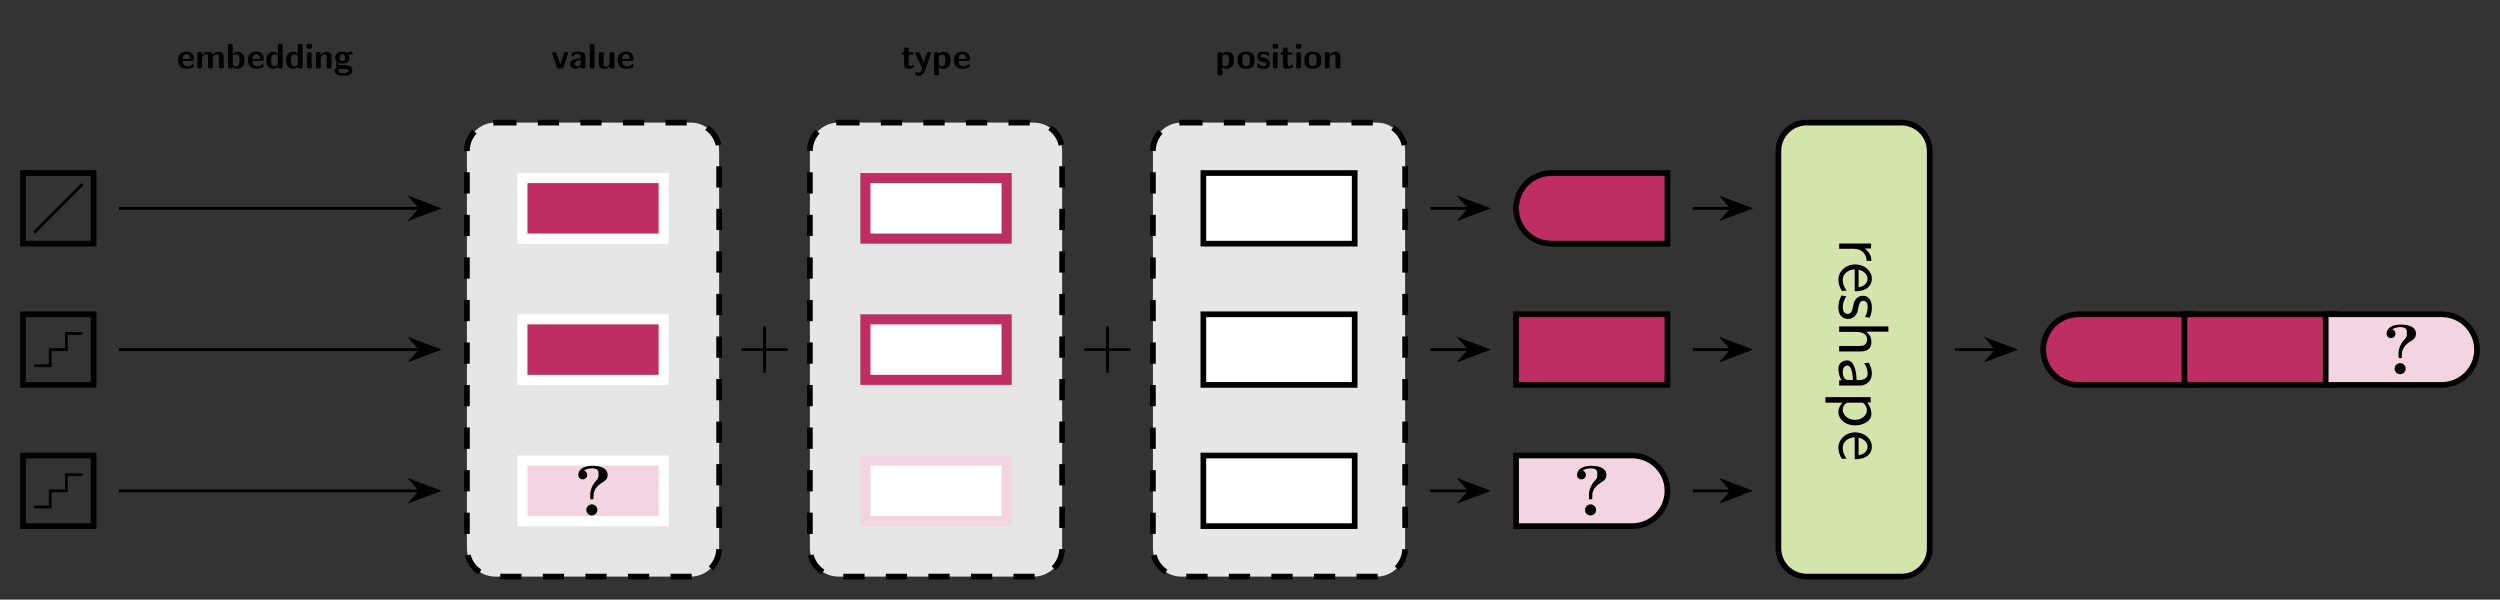 <?xml version='1.0' encoding='UTF-8'?>
<!-- This file was generated by dvisvgm 2.11.1 -->
<svg version='1.1' xmlns='http://www.w3.org/2000/svg' xmlns:xlink='http://www.w3.org/1999/xlink' width='351.23pt' height='84.237pt' viewBox='0 -84.237 351.23 84.237'>
<rect x="0" y="-84.237" width="351.23" height="84.237" fill="#333333" stroke="none"/>
<g id='page1'>
<g transform='matrix(1 0 0 -1 0 0)'>
<path d='M69.582 67.012H97.047C99.246 67.012 101.031 65.227 101.031 63.027V7.219C101.031 5.016 99.246 3.231 97.047 3.231H69.582C67.379 3.231 65.598 5.016 65.598 7.219V63.027C65.598 65.227 67.379 67.012 69.582 67.012Z' fill='#e6e6e6'/>
<path d='M69.582 67.012H97.047C99.246 67.012 101.031 65.227 101.031 63.027V7.219C101.031 5.016 99.246 3.231 97.047 3.231H69.582C67.379 3.231 65.598 5.016 65.598 7.219V63.027C65.598 65.227 67.379 67.012 69.582 67.012Z' stroke='#000' fill='none' stroke-width='.797' stroke-dasharray='2.989,2.989'/>
<path d='M79.784 76.67C79.809 76.739 79.809 76.749 79.809 76.764C79.809 76.904 79.684 76.904 79.609 76.904H79.505C79.295 76.904 79.24 76.829 79.196 76.689L78.703 75.185L78.209 76.689C78.175 76.794 78.14 76.904 77.9 76.904H77.781C77.706 76.904 77.582 76.904 77.582 76.764C77.582 76.749 77.582 76.739 77.606 76.67L78.199 74.831C78.269 74.622 78.424 74.622 78.513 74.622H78.877C78.967 74.622 79.121 74.622 79.191 74.831L79.784 76.67ZM82.254 76.196C82.254 76.984 81.497 76.989 81.248 76.989C81.014 76.989 80.765 76.969 80.431 76.829C80.326 76.784 80.301 76.769 80.301 76.714C80.301 76.679 80.331 76.391 80.336 76.351C80.341 76.321 80.366 76.296 80.401 76.296C80.426 76.296 80.441 76.311 80.456 76.326C80.67 76.55 80.919 76.66 81.228 76.66C81.497 76.66 81.577 76.495 81.577 76.201V76.027C81.402 76.027 80.097 76.017 80.097 75.284C80.097 74.936 80.376 74.567 80.815 74.567C80.984 74.567 81.358 74.617 81.592 74.961V74.861C81.592 74.702 81.627 74.622 81.831 74.622H82.015C82.205 74.622 82.254 74.687 82.254 74.861V76.196ZM81.577 75.389C81.577 74.926 81.104 74.926 81.089 74.926C80.879 74.926 80.745 75.105 80.745 75.294C80.745 75.783 81.437 75.818 81.577 75.823V75.389ZM83.524 77.84C83.524 78 83.489 78.079 83.285 78.079H83.101C82.922 78.079 82.862 78.025 82.862 77.84V74.861C82.862 74.682 82.917 74.622 83.101 74.622H83.285C83.474 74.622 83.524 74.687 83.524 74.861V77.84ZM86.322 76.665C86.322 76.824 86.287 76.904 86.083 76.904H85.884C85.694 76.904 85.644 76.839 85.644 76.665V75.484C85.644 75.155 85.47 74.871 85.116 74.871C84.837 74.871 84.808 74.941 84.808 75.205V76.665C84.808 76.824 84.773 76.904 84.569 76.904H84.369C84.19 76.904 84.13 76.849 84.13 76.665V75.25C84.13 74.717 84.419 74.567 84.937 74.567C85.072 74.567 85.425 74.567 85.659 74.991V74.861C85.659 74.702 85.694 74.622 85.899 74.622H86.083C86.272 74.622 86.322 74.687 86.322 74.861V76.665ZM88.773 75.688C88.888 75.688 89.013 75.693 89.013 75.917C89.013 76.56 88.713 76.989 87.971 76.989C87.174 76.989 86.78 76.54 86.78 75.783C86.78 74.966 87.254 74.567 88.036 74.567C88.225 74.567 88.509 74.592 88.838 74.756C88.948 74.811 88.983 74.826 88.983 74.886C88.983 74.921 88.968 75.065 88.963 75.105C88.943 75.26 88.938 75.265 88.893 75.265C88.873 75.265 88.863 75.265 88.808 75.215C88.514 74.961 88.215 74.926 88.056 74.926C87.493 74.926 87.433 75.369 87.418 75.688H88.773ZM87.423 75.952C87.438 76.256 87.538 76.63 87.971 76.63C88.37 76.63 88.444 76.341 88.459 75.952H87.423Z'/>
<path d='M27.019 75.688C27.134 75.688 27.259 75.693 27.259 75.917C27.259 76.56 26.959 76.989 26.217 76.989C25.42 76.989 25.026 76.54 25.026 75.783C25.026 74.966 25.5 74.567 26.282 74.567C26.471 74.567 26.755 74.592 27.084 74.756C27.194 74.811 27.229 74.826 27.229 74.886C27.229 74.921 27.214 75.065 27.209 75.105C27.189 75.26 27.184 75.265 27.139 75.265C27.119 75.265 27.109 75.265 27.054 75.215C26.76 74.961 26.461 74.926 26.302 74.926C25.739 74.926 25.679 75.369 25.664 75.688H27.019ZM25.669 75.952C25.684 76.256 25.784 76.63 26.217 76.63C26.616 76.63 26.69 76.341 26.705 75.952H25.669ZM31.434 76.241C31.434 76.754 31.214 76.959 30.706 76.959C30.352 76.959 30.078 76.794 29.899 76.465C29.819 76.944 29.396 76.959 29.187 76.959C29.092 76.959 28.883 76.959 28.659 76.794C28.504 76.679 28.404 76.52 28.369 76.445H28.364V76.694C28.364 76.854 28.33 76.934 28.125 76.934H27.956C27.777 76.934 27.717 76.879 27.717 76.694V74.861C27.717 74.682 27.772 74.622 27.956 74.622H28.155C28.344 74.622 28.394 74.687 28.394 74.861V75.962C28.394 76.41 28.698 76.6 28.943 76.6C29.182 76.6 29.236 76.495 29.236 76.231V74.861C29.236 74.682 29.291 74.622 29.475 74.622H29.675C29.864 74.622 29.914 74.687 29.914 74.861V75.962C29.914 76.41 30.218 76.6 30.462 76.6C30.701 76.6 30.756 76.495 30.756 76.231V74.861C30.756 74.682 30.811 74.622 30.995 74.622H31.194C31.384 74.622 31.434 74.687 31.434 74.861V76.241ZM32.702 77.84C32.702 78 32.667 78.079 32.463 78.079H32.278C32.099 78.079 32.039 78.025 32.039 77.84V74.861C32.039 74.682 32.094 74.622 32.278 74.622H32.477C32.562 74.622 32.712 74.622 32.717 74.816C32.946 74.567 33.2 74.567 33.28 74.567C34.341 74.567 34.341 75.524 34.341 75.773C34.341 76.012 34.341 76.959 33.404 76.959C32.996 76.959 32.746 76.729 32.702 76.679V77.84ZM32.717 76.425C32.781 76.485 32.931 76.6 33.16 76.6C33.663 76.6 33.663 76.142 33.663 75.768C33.663 75.399 33.663 74.926 33.105 74.926C32.896 74.926 32.771 75.05 32.717 75.12V76.425Z'/>
<path d='M36.826 75.688C36.941 75.688 37.065 75.693 37.065 75.917C37.065 76.56 36.766 76.989 36.024 76.989C35.227 76.989 34.833 76.54 34.833 75.783C34.833 74.966 35.307 74.567 36.089 74.567C36.278 74.567 36.562 74.592 36.891 74.756C37 74.811 37.035 74.826 37.035 74.886C37.035 74.921 37.02 75.065 37.015 75.105C36.995 75.26 36.99 75.265 36.946 75.265C36.926 75.265 36.916 75.265 36.861 75.215C36.567 74.961 36.268 74.926 36.109 74.926C35.546 74.926 35.486 75.369 35.471 75.688H36.826ZM35.476 75.952C35.491 76.256 35.591 76.63 36.024 76.63C36.422 76.63 36.497 76.341 36.512 75.952H35.476ZM39.711 77.84C39.711 78 39.676 78.079 39.472 78.079H39.287C39.098 78.079 39.048 78.015 39.048 77.84V76.709C38.824 76.924 38.575 76.959 38.42 76.959C37.409 76.959 37.409 76.002 37.409 75.758C37.409 75.529 37.409 74.567 38.396 74.567C38.605 74.567 38.819 74.627 39.033 74.856C39.033 74.672 39.103 74.622 39.273 74.622H39.472C39.661 74.622 39.711 74.687 39.711 74.861V77.84ZM39.033 75.245C39.033 75.16 39.033 75.115 38.889 75.015C38.764 74.936 38.65 74.926 38.59 74.926C38.087 74.926 38.087 75.384 38.087 75.758C38.087 76.132 38.087 76.6 38.645 76.6C38.789 76.6 38.924 76.55 39.033 76.445V75.245ZM42.506 77.84C42.506 78 42.471 78.079 42.267 78.079H42.082C41.893 78.079 41.843 78.015 41.843 77.84V76.709C41.619 76.924 41.37 76.959 41.215 76.959C40.204 76.959 40.204 76.002 40.204 75.758C40.204 75.529 40.204 74.567 41.191 74.567C41.4 74.567 41.614 74.627 41.828 74.856C41.828 74.672 41.898 74.622 42.068 74.622H42.267C42.456 74.622 42.506 74.687 42.506 74.861V77.84ZM41.828 75.245C41.828 75.16 41.828 75.115 41.684 75.015C41.559 74.936 41.445 74.926 41.385 74.926C40.882 74.926 40.882 75.384 40.882 75.758C40.882 76.132 40.882 76.6 41.44 76.6C41.584 76.6 41.719 76.55 41.828 76.445V75.245ZM43.323 78.084C43.163 78.084 43.084 78.055 43.084 77.855V77.626C43.084 77.467 43.133 77.402 43.318 77.402H43.577C43.816 77.402 43.816 77.507 43.816 77.741C43.816 77.98 43.816 78.084 43.577 78.084H43.323ZM43.781 76.665C43.781 76.824 43.746 76.904 43.542 76.904H43.358C43.178 76.904 43.119 76.849 43.119 76.665V74.861C43.119 74.682 43.173 74.622 43.358 74.622H43.542C43.731 74.622 43.781 74.687 43.781 74.861V76.665ZM46.579 76.241C46.579 76.754 46.36 76.959 45.852 76.959C45.328 76.959 45.104 76.58 45.039 76.445H45.035V76.694C45.035 76.854 45 76.934 44.795 76.934H44.626C44.447 76.934 44.387 76.879 44.387 76.694V74.861C44.387 74.682 44.442 74.622 44.626 74.622H44.825C45.014 74.622 45.065 74.687 45.065 74.861V75.962C45.065 76.396 45.353 76.6 45.613 76.6C45.852 76.6 45.901 76.485 45.901 76.231V74.861C45.901 74.702 45.936 74.622 46.14 74.622H46.34C46.529 74.622 46.579 74.687 46.579 74.861V76.241ZM47.88 75.08C47.7 75.08 47.63 75.08 47.56 75.14C47.54 75.16 47.456 75.235 47.456 75.364C47.456 75.399 47.461 75.409 47.466 75.439C47.7 75.309 47.994 75.309 48.099 75.309C48.308 75.309 49.1 75.309 49.1 76.132C49.1 76.42 48.99 76.595 48.945 76.65C49.03 76.65 49.205 76.65 49.409 76.595C49.429 76.585 49.464 76.575 49.478 76.575C49.519 76.575 49.543 76.605 49.543 76.64C49.543 76.66 49.519 76.779 49.508 76.829C49.489 76.949 49.489 76.959 49.399 76.959C49.245 76.959 48.995 76.899 48.806 76.784C48.572 76.939 48.313 76.959 48.099 76.959C47.889 76.959 47.097 76.959 47.097 76.137C47.097 75.937 47.152 75.688 47.341 75.524C47.207 75.339 47.207 75.145 47.207 75.12C47.207 75.025 47.237 74.861 47.341 74.727C47.267 74.697 47.008 74.607 47.008 74.288C47.008 74.134 47.082 73.875 47.396 73.73C47.68 73.601 48.014 73.596 48.248 73.596C48.542 73.596 49.493 73.596 49.493 74.303C49.493 75.08 48.791 75.08 48.118 75.08H47.88ZM48.099 75.668C47.75 75.668 47.735 75.858 47.735 76.132S47.75 76.6 48.099 76.6C48.447 76.6 48.462 76.41 48.462 76.137C48.462 75.863 48.447 75.668 48.099 75.668ZM48.368 74.537C48.771 74.537 48.98 74.468 48.98 74.288C48.98 73.954 48.412 73.954 48.253 73.954C48.054 73.954 47.521 73.954 47.521 74.303C47.521 74.537 47.675 74.537 47.79 74.537H48.368Z'/>
<path d='M117.77 67.012H145.234C147.434 67.012 149.219 65.227 149.219 63.027V7.219C149.219 5.016 147.434 3.231 145.234 3.231H117.77C115.57 3.231 113.785 5.016 113.785 7.219V63.027C113.785 65.227 115.57 67.012 117.77 67.012Z' fill='#e6e6e6'/>
<path d='M117.77 67.012H145.234C147.434 67.012 149.219 65.227 149.219 63.027V7.219C149.219 5.016 147.434 3.231 145.234 3.231H117.77C115.57 3.231 113.785 5.016 113.785 7.219V63.027C113.785 65.227 115.57 67.012 117.77 67.012Z' stroke='#000' fill='none' stroke-width='.797' stroke-miterlimit='10' stroke-dasharray='2.989,2.989'/>
<path d='M127.665 76.545H128.108C128.168 76.545 128.348 76.545 128.348 76.724C128.348 76.904 128.168 76.904 128.108 76.904H127.665V77.317C127.665 77.477 127.63 77.556 127.426 77.556H127.271C127.092 77.556 127.032 77.502 127.032 77.317V76.904H126.918C126.863 76.904 126.679 76.904 126.679 76.724C126.679 76.545 126.858 76.545 126.918 76.545H127.017V75.284C127.017 74.781 127.197 74.567 127.541 74.567C127.585 74.567 127.805 74.567 128.064 74.647C128.148 74.672 128.437 74.761 128.437 74.856C128.437 74.871 128.427 74.906 128.397 75.011C128.372 75.11 128.363 75.14 128.318 75.14C128.293 75.14 128.288 75.135 128.258 75.105C128.203 75.065 128.069 74.956 127.859 74.956C127.74 74.956 127.665 75.04 127.665 75.369V76.545Z'/>
<path d='M130.768 76.67C130.793 76.734 130.793 76.744 130.793 76.769C130.793 76.904 130.659 76.904 130.594 76.904H130.484C130.404 76.904 130.295 76.904 130.22 76.789C130.205 76.764 129.801 75.663 129.777 75.329H129.772C129.747 75.574 129.542 76.037 129.328 76.515C129.189 76.829 129.154 76.904 128.905 76.904H128.775C128.705 76.904 128.581 76.904 128.581 76.774C128.581 76.754 128.596 76.719 128.606 76.694L129.547 74.622C129.508 74.517 129.493 74.463 129.478 74.413C129.418 74.248 129.333 74.024 129.064 74.024C128.9 74.024 128.785 74.094 128.73 74.129C128.705 74.144 128.695 74.149 128.68 74.149C128.655 74.149 128.616 74.134 128.616 74.074C128.616 74.034 128.646 73.69 128.66 73.67C128.705 73.611 128.974 73.601 129.054 73.601C129.672 73.601 129.916 74.189 129.956 74.308L130.768 76.67ZM131.909 74.816C132.133 74.567 132.407 74.567 132.476 74.567C133.533 74.567 133.533 75.524 133.533 75.773C133.533 76.017 133.533 76.959 132.631 76.959C132.337 76.959 132.073 76.839 131.894 76.67C131.894 76.854 131.824 76.904 131.654 76.904H131.47C131.291 76.904 131.231 76.849 131.231 76.665V73.894C131.231 73.715 131.286 73.655 131.47 73.655H131.669C131.859 73.655 131.909 73.72 131.909 73.894V74.816ZM131.909 76.406C131.963 76.455 132.128 76.57 132.342 76.57C132.85 76.57 132.855 75.982 132.855 75.763C132.855 75.564 132.855 74.926 132.292 74.926C132.178 74.926 132.088 74.966 132.028 75.011C131.909 75.095 131.909 75.12 131.909 75.21V76.406Z'/>
<path d='M136.019 75.688C136.134 75.688 136.259 75.693 136.259 75.917C136.259 76.56 135.959 76.989 135.217 76.989C134.42 76.989 134.026 76.54 134.026 75.783C134.026 74.966 134.5 74.567 135.282 74.567C135.471 74.567 135.755 74.592 136.084 74.756C136.194 74.811 136.229 74.826 136.229 74.886C136.229 74.921 136.214 75.065 136.209 75.105C136.189 75.26 136.184 75.265 136.139 75.265C136.119 75.265 136.109 75.265 136.054 75.215C135.76 74.961 135.461 74.926 135.302 74.926C134.739 74.926 134.679 75.369 134.664 75.688H136.019ZM134.669 75.952C134.684 76.256 134.784 76.63 135.217 76.63C135.616 76.63 135.69 76.341 135.705 75.952H134.669Z'/>
<path d='M165.961 67.012H193.426C195.625 67.012 197.41 65.227 197.41 63.027V7.219C197.41 5.016 195.625 3.231 193.426 3.231H165.961C163.758 3.231 161.977 5.016 161.977 7.219V63.027C161.977 65.227 163.758 67.012 165.961 67.012Z' fill='#e6e6e6'/>
<path d='M165.961 67.012H193.426C195.625 67.012 197.41 65.227 197.41 63.027V7.219C197.41 5.016 195.625 3.231 193.426 3.231H165.961C163.758 3.231 161.977 5.016 161.977 7.219V63.027C161.977 65.227 163.758 67.012 165.961 67.012Z' stroke='#000' fill='none' stroke-width='.797' stroke-miterlimit='10' stroke-dasharray='2.989,2.989'/>
<path d='M171.731 74.816C171.955 74.567 172.229 74.567 172.298 74.567C173.355 74.567 173.355 75.524 173.355 75.773C173.355 76.017 173.355 76.959 172.453 76.959C172.159 76.959 171.895 76.839 171.716 76.67C171.716 76.854 171.646 76.904 171.477 76.904H171.292C171.113 76.904 171.053 76.849 171.053 76.665V73.894C171.053 73.715 171.108 73.655 171.292 73.655H171.491C171.681 73.655 171.731 73.72 171.731 73.894V74.816ZM171.731 76.406C171.785 76.455 171.95 76.57 172.164 76.57C172.672 76.57 172.677 75.982 172.677 75.763C172.677 75.564 172.677 74.926 172.114 74.926C172 74.926 171.91 74.966 171.85 75.011C171.731 75.095 171.731 75.12 171.731 75.21V76.406Z'/>
<path d='M176.277 75.743C176.277 76.56 175.879 76.989 175.066 76.989C174.234 76.989 173.851 76.545 173.851 75.743C173.851 74.931 174.279 74.567 175.061 74.567C175.844 74.567 176.277 74.926 176.277 75.743ZM175.066 74.956C174.528 74.956 174.528 75.404 174.528 75.803C174.528 76.186 174.528 76.63 175.061 76.63C175.599 76.63 175.599 76.191 175.599 75.803C175.599 75.409 175.599 74.956 175.066 74.956ZM178.409 75.324C178.409 75.604 178.259 75.778 178.17 75.858C177.97 76.037 177.796 76.067 177.587 76.107C177.313 76.156 177.114 76.196 177.114 76.391C177.114 76.595 177.278 76.635 177.472 76.635C177.806 76.635 177.985 76.51 178.115 76.401C178.165 76.351 178.175 76.351 178.195 76.351C178.244 76.351 178.254 76.396 178.259 76.415C178.269 76.455 178.319 76.734 178.319 76.759C178.319 76.839 178.055 76.909 178 76.929C177.801 76.984 177.642 76.989 177.512 76.989C177.288 76.989 176.62 76.989 176.62 76.276C176.62 76.032 176.73 75.883 176.864 75.763C177.039 75.604 177.233 75.569 177.517 75.514C177.662 75.489 177.916 75.444 177.916 75.225C177.916 74.991 177.721 74.956 177.527 74.956C177.308 74.956 177.029 75.02 176.795 75.299C176.77 75.324 176.755 75.339 176.725 75.339C176.675 75.339 176.665 75.294 176.66 75.265C176.65 75.195 176.59 74.911 176.59 74.861C176.59 74.771 176.959 74.657 176.964 74.652C177.238 74.567 177.442 74.567 177.527 74.567C177.781 74.567 178.409 74.587 178.409 75.324ZM179.045 78.084C178.885 78.084 178.806 78.055 178.806 77.855V77.626C178.806 77.467 178.855 77.402 179.04 77.402H179.299C179.538 77.402 179.538 77.507 179.538 77.741C179.538 77.98 179.538 78.084 179.299 78.084H179.045ZM179.503 76.665C179.503 76.824 179.468 76.904 179.264 76.904H179.08C178.9 76.904 178.841 76.849 178.841 76.665V74.861C178.841 74.682 178.895 74.622 179.08 74.622H179.264C179.453 74.622 179.503 74.687 179.503 74.861V76.665ZM180.896 76.545H181.339C181.399 76.545 181.579 76.545 181.579 76.724C181.579 76.904 181.399 76.904 181.339 76.904H180.896V77.317C180.896 77.477 180.861 77.556 180.657 77.556H180.502C180.323 77.556 180.263 77.502 180.263 77.317V76.904H180.149C180.094 76.904 179.909 76.904 179.909 76.724C179.909 76.545 180.089 76.545 180.149 76.545H180.248V75.284C180.248 74.781 180.428 74.567 180.771 74.567C180.816 74.567 181.035 74.567 181.294 74.647C181.379 74.672 181.668 74.761 181.668 74.856C181.668 74.871 181.658 74.906 181.628 75.011C181.603 75.11 181.594 75.14 181.549 75.14C181.524 75.14 181.519 75.135 181.489 75.105C181.434 75.065 181.299 74.956 181.09 74.956C180.971 74.956 180.896 75.04 180.896 75.369V76.545ZM182.331 78.084C182.172 78.084 182.092 78.055 182.092 77.855V77.626C182.092 77.467 182.142 77.402 182.326 77.402H182.585C182.825 77.402 182.825 77.507 182.825 77.741C182.825 77.98 182.825 78.084 182.585 78.084H182.331ZM182.79 76.665C182.79 76.824 182.755 76.904 182.551 76.904H182.366C182.187 76.904 182.127 76.849 182.127 76.665V74.861C182.127 74.682 182.182 74.622 182.366 74.622H182.551C182.74 74.622 182.79 74.687 182.79 74.861V76.665Z'/>
<path d='M185.659 75.743C185.659 76.56 185.26 76.989 184.448 76.989C183.616 76.989 183.232 76.545 183.232 75.743C183.232 74.931 183.661 74.567 184.443 74.567C185.225 74.567 185.659 74.926 185.659 75.743ZM184.448 74.956C183.91 74.956 183.91 75.404 183.91 75.803C183.91 76.186 183.91 76.63 184.443 76.63C184.981 76.63 184.981 76.191 184.981 75.803C184.981 75.409 184.981 74.956 184.448 74.956ZM188.309 76.241C188.309 76.754 188.09 76.959 187.582 76.959C187.059 76.959 186.834 76.58 186.769 76.445H186.764V76.694C186.764 76.854 186.73 76.934 186.525 76.934H186.356C186.177 76.934 186.117 76.879 186.117 76.694V74.861C186.117 74.682 186.172 74.622 186.356 74.622H186.555C186.744 74.622 186.794 74.687 186.794 74.861V75.962C186.794 76.396 187.083 76.6 187.343 76.6C187.582 76.6 187.631 76.485 187.631 76.231V74.861C187.631 74.702 187.666 74.622 187.87 74.622H188.07C188.259 74.622 188.309 74.687 188.309 74.861V76.241Z'/>
<path d='M3.234 50.004H13.156V59.926H3.234Z' stroke='#000' fill='none' stroke-width='.797' stroke-miterlimit='10'/>
<path d='M4.793 51.562L11.598 58.367' stroke='#000' fill='none' stroke-width='.399' stroke-miterlimit='10'/>
<path d='M3.234 30.16H13.156V40.082H3.234Z' stroke='#000' fill='none' stroke-width='.797' stroke-miterlimit='10'/>
<path d='M4.793 32.855H7.059V35.121H9.328V37.391H11.594' stroke='#000' fill='none' stroke-width='.399' stroke-miterlimit='10'/>
<path d='M3.234 10.32H13.156V20.242H3.234Z' stroke='#000' fill='none' stroke-width='.797' stroke-miterlimit='10'/>
<path d='M4.793 13.012H7.059V15.281H9.328V17.547H11.594' stroke='#000' fill='none' stroke-width='.399' stroke-miterlimit='10'/>
<path d='M72.684 30.16H93.941V40.082H72.684Z' fill='#fff'/>
<path d='M74.102 31.578H92.527V38.664H74.102Z' fill='#bd2e62'/>
<path d='M72.684 50.004H93.941V59.926H72.684Z' fill='#fff'/>
<path d='M74.102 51.422H92.527V58.508H74.102Z' fill='#bd2e62'/>
<path d='M72.684 10.32H93.941V20.242H72.684Z' fill='#fff'/>
<path d='M74.102 11.734H92.527V18.824H74.102Z' fill='#f2d5e0'/>
<path d='M83.386 14.64C83.386 15.666 84.313 16.274 84.691 16.493C84.89 16.612 85.369 16.881 85.369 17.509C85.369 18.794 83.595 18.794 83.227 18.794C81.842 18.794 81.244 18.166 81.244 17.529C81.244 17.051 81.613 16.891 81.862 16.891C82.181 16.891 82.49 17.11 82.49 17.519C82.49 17.987 82.061 18.117 82.041 18.126C82.3 18.316 82.709 18.435 83.167 18.435C84.084 18.435 84.094 18.047 84.094 17.578C84.094 17.14 84.014 16.981 83.814 16.782C83.197 16.134 82.918 15.367 82.918 14.72V14.341C82.918 14.122 82.918 14.072 83.147 14.072C83.386 14.072 83.386 14.132 83.386 14.371V14.64ZM83.924 12.598C83.924 13.026 83.575 13.375 83.147 13.375C82.719 13.375 82.37 13.026 82.37 12.598C82.37 12.17 82.719 11.821 83.147 11.821C83.575 11.821 83.924 12.17 83.924 12.598Z'/>
<path d='M16.699 54.965H58.988' stroke='#000' fill='none' stroke-width='.399' stroke-miterlimit='10'/>
<path d='M61.484 54.965L57.914 56.312L59.09 54.965L57.914 53.621Z'/>
<path d='M61.484 54.965L57.914 56.312L59.09 54.965L57.914 53.621Z' stroke='#000' fill='none' stroke-width='.399' stroke-miterlimit='10'/>
<path d='M16.699 35.121H58.988' stroke='#000' fill='none' stroke-width='.399' stroke-miterlimit='10'/>
<path d='M61.484 35.121L57.914 36.469L59.09 35.121L57.914 33.777Z'/>
<path d='M61.484 35.121L57.914 36.469L59.09 35.121L57.914 33.777Z' stroke='#000' fill='none' stroke-width='.399' stroke-miterlimit='10'/>
<path d='M16.699 15.281H58.988' stroke='#000' fill='none' stroke-width='.399' stroke-miterlimit='10'/>
<path d='M61.484 15.281L57.914 16.625L59.09 15.281L57.914 13.934Z'/>
<path d='M61.484 15.281L57.914 16.625L59.09 15.281L57.914 13.934Z' stroke='#000' fill='none' stroke-width='.399' stroke-miterlimit='10'/>
<path d='M120.871 30.16H142.133V40.082H120.871Z' fill='#bd2e62'/>
<path d='M122.289 31.578H140.715V38.664H122.289Z' fill='#fff'/>
<path d='M120.871 50.004H142.133V59.926H120.871Z' fill='#bd2e62'/>
<path d='M122.289 51.422H140.715V58.508H122.289Z' fill='#fff'/>
<path d='M120.871 10.32H142.133V20.242H120.871Z' fill='#f2d5e0'/>
<path d='M122.289 11.734H140.715V18.824H122.289Z' fill='#fff'/>
<path d='M107.606 34.923H110.385C110.525 34.923 110.714 34.923 110.714 35.122C110.714 35.321 110.525 35.321 110.385 35.321H107.606V38.111C107.606 38.25 107.606 38.44 107.407 38.44C107.208 38.44 107.208 38.25 107.208 38.111V35.321H104.419C104.279 35.321 104.09 35.321 104.09 35.122C104.09 34.923 104.279 34.923 104.419 34.923H107.208V32.134C107.208 31.995 107.208 31.805 107.407 31.805C107.606 31.805 107.606 31.995 107.606 32.134V34.923Z'/>
<path d='M169.062 30.16H190.324V40.082H169.062Z' fill='#fff'/>
<path d='M169.062 30.16H190.324V40.082H169.062Z' stroke='#000' fill='none' stroke-width='.797' stroke-miterlimit='10'/>
<path d='M169.062 50.004H190.324V59.926H169.062Z' fill='#fff'/>
<path d='M169.062 50.004H190.324V59.926H169.062Z' stroke='#000' fill='none' stroke-width='.797' stroke-miterlimit='10'/>
<path d='M169.062 10.32H190.324V20.242H169.062Z' fill='#fff'/>
<path d='M169.062 10.32H190.324V20.242H169.062Z' stroke='#000' fill='none' stroke-width='.797' stroke-miterlimit='10'/>
<path d='M155.795 34.923H158.574C158.714 34.923 158.903 34.923 158.903 35.122C158.903 35.321 158.714 35.321 158.574 35.321H155.795V38.111C155.795 38.25 155.795 38.44 155.596 38.44C155.397 38.44 155.397 38.25 155.397 38.111V35.321H152.608C152.468 35.321 152.279 35.321 152.279 35.122C152.279 34.923 152.468 34.923 152.608 34.923H155.397V32.134C155.397 31.995 155.397 31.805 155.596 31.805C155.795 31.805 155.795 31.995 155.795 32.134V34.923Z'/>
<path d='M213 30.16H234.262V40.082H213Z' fill='#bd2e62'/>
<path d='M213 30.16H234.262V40.082H213Z' stroke='#000' fill='none' stroke-width='.797' stroke-miterlimit='10'/>
<path d='M223.629 59.926H234.262V50.004H217.961C215.223 50.004 213 52.227 213 54.965C213 57.703 215.223 59.926 217.961 59.926Z' fill='#bd2e62'/>
<path d='M223.629 59.926H234.262V50.004H217.961C215.223 50.004 213 52.227 213 54.965C213 57.703 215.223 59.926 217.961 59.926Z' stroke='#000' fill='none' stroke-width='.797' stroke-miterlimit='10'/>
<path d='M223.629 20.242H229.301C232.039 20.242 234.262 18.02 234.262 15.281C234.262 12.539 232.039 10.32 229.301 10.32H213V20.242Z' fill='#f2d5e0'/>
<path d='M223.629 20.242H229.301C232.039 20.242 234.262 18.02 234.262 15.281C234.262 12.539 232.039 10.32 229.301 10.32H213V20.242Z' stroke='#000' fill='none' stroke-width='.797' stroke-miterlimit='10'/>
<path d='M223.701 14.64C223.701 15.666 224.628 16.274 225.006 16.493C225.205 16.612 225.684 16.881 225.684 17.509C225.684 18.794 223.91 18.794 223.542 18.794C222.157 18.794 221.559 18.166 221.559 17.529C221.559 17.051 221.928 16.891 222.177 16.891C222.496 16.891 222.805 17.11 222.805 17.519C222.805 17.987 222.376 18.117 222.356 18.126C222.615 18.316 223.024 18.435 223.482 18.435C224.399 18.435 224.409 18.047 224.409 17.578C224.409 17.14 224.329 16.981 224.13 16.782C223.512 16.134 223.233 15.367 223.233 14.72V14.341C223.233 14.122 223.233 14.072 223.462 14.072C223.701 14.072 223.701 14.132 223.701 14.371V14.64ZM224.239 12.598C224.239 13.026 223.89 13.375 223.462 13.375C223.034 13.375 222.685 13.026 222.685 12.598C222.685 12.17 223.034 11.821 223.462 11.821C223.89 11.821 224.239 12.17 224.239 12.598Z'/>
<path d='M200.953 54.965H206.395' stroke='#000' fill='none' stroke-width='.399' stroke-miterlimit='10'/>
<path d='M208.89 54.965L205.316 56.312L206.492 54.965L205.316 53.621Z'/>
<path d='M208.89 54.965L205.316 56.312L206.492 54.965L205.316 53.621Z' stroke='#000' fill='none' stroke-width='.399' stroke-miterlimit='10'/>
<path d='M200.953 35.121H206.395' stroke='#000' fill='none' stroke-width='.399' stroke-miterlimit='10'/>
<path d='M208.89 35.121L205.316 36.469L206.492 35.121L205.316 33.777Z'/>
<path d='M208.89 35.121L205.316 36.469L206.492 35.121L205.316 33.777Z' stroke='#000' fill='none' stroke-width='.399' stroke-miterlimit='10'/>
<path d='M200.953 15.281H206.395' stroke='#000' fill='none' stroke-width='.399' stroke-miterlimit='10'/>
<path d='M208.89 15.281L205.316 16.625L206.492 15.281L205.316 13.934Z'/>
<path d='M208.89 15.281L205.316 16.625L206.492 15.281L205.316 13.934Z' stroke='#000' fill='none' stroke-width='.399' stroke-miterlimit='10'/>
<path d='M253.836 67.012H267.125C269.328 67.012 271.109 65.227 271.109 63.027V7.219C271.109 5.016 269.328 3.231 267.125 3.231H253.836C251.637 3.231 249.852 5.016 249.852 7.219V63.027C249.852 65.227 251.637 67.012 253.836 67.012Z' fill='#d5e4ad'/>
<path d='M253.836 67.012H267.125C269.328 67.012 271.109 65.227 271.109 63.027V7.219C271.109 5.016 269.328 3.231 267.125 3.231H253.836C251.637 3.231 249.852 5.016 249.852 7.219V63.027C249.852 65.227 251.637 67.012 253.836 67.012Z' stroke='#000' fill='none' stroke-width='.797' stroke-miterlimit='10'/>
<path d='M260.52 49.278C261.516 49.278 262.233 48.561 262.253 47.585H262.92C262.91 48.471 262.422 49.019 261.964 49.328H262.87V50.025H258.388V49.278H260.52ZM260.57 43.314C260.908 43.314 261.655 43.324 262.253 43.712C262.87 44.121 262.98 44.728 262.98 45.087C262.98 46.193 261.924 47.089 260.639 47.089C259.324 47.089 258.278 46.133 258.278 44.938C258.278 44.31 258.517 43.742 258.796 43.354L259.444 43.413C258.926 44.041 258.886 44.698 258.886 44.928C258.886 45.724 259.593 46.362 260.57 46.392V43.314ZM261.117 46.342C261.875 46.183 262.372 45.655 262.372 45.087C262.372 44.569 262.034 44.011 261.117 43.882V46.342ZM262.661 39.594C262.9 40.112 262.98 40.52 262.98 41.028C262.98 41.277 262.98 42.682 261.675 42.682C261.187 42.682 260.868 42.393 260.679 42.144C260.46 41.835 260.42 41.616 260.31 41.068C260.241 40.709 260.121 40.132 259.593 40.132C258.906 40.132 258.906 40.919 258.906 41.068C258.906 41.875 259.275 42.433 259.394 42.612L258.717 42.731C258.557 42.413 258.278 41.865 258.278 41.058C258.278 40.879 258.278 40.331 258.597 39.903C258.836 39.594 259.235 39.425 259.663 39.425C260.211 39.425 260.55 39.793 260.58 39.813C260.928 40.201 260.988 40.471 261.077 40.968C261.187 41.516 261.287 41.975 261.775 41.975C262.392 41.975 262.392 41.257 262.392 41.128C262.392 40.809 262.353 40.281 262.014 39.713L262.661 39.594ZM261.356 34.859C262.014 34.859 262.92 35.008 262.92 36.223C262.92 36.841 262.611 37.319 262.203 37.638H265.301V38.385H258.388V37.608H260.829C261.486 37.608 262.313 37.359 262.313 36.602C262.313 35.646 261.605 35.636 261.287 35.636H258.388V34.859H261.356ZM261.267 30.07C262.283 30.07 262.98 30.797 262.98 31.713C262.98 32.361 262.821 32.809 262.552 33.277L261.894 33.217C262.263 32.7 262.392 32.201 262.392 31.713C262.392 31.245 261.994 30.847 261.257 30.847H260.829C260.809 32.341 260.39 33.606 259.514 33.606C259.085 33.606 258.278 33.337 258.278 32.471C258.278 32.331 258.298 31.395 258.747 30.817H258.388V30.07H261.267ZM259.703 30.847C259.514 30.847 259.265 30.847 259.075 31.186C258.896 31.474 258.886 31.853 258.886 31.962C258.886 32.441 259.115 32.889 259.534 32.889C260.231 32.889 260.3 31.275 260.32 30.847H259.703ZM258.846 27.663C258.557 27.354 258.278 26.915 258.278 26.318C258.278 25.352 259.255 24.475 260.609 24.475C261.805 24.475 262.92 25.102 262.92 26.059C262.92 26.656 262.711 27.234 262.323 27.692H262.811V28.439H256.455V27.663H258.846ZM261.705 27.663C262.054 27.423 262.283 27.035 262.283 26.607C262.283 25.849 261.526 25.252 260.609 25.252C259.583 25.252 258.886 25.959 258.886 26.706C258.886 27.095 259.085 27.364 259.354 27.563C259.504 27.663 259.524 27.663 259.703 27.663H261.705Z'/>
<path d='M260.57 19.72C260.908 19.72 261.655 19.73 262.253 20.119C262.87 20.527 262.98 21.135 262.98 21.493C262.98 22.599 261.924 23.496 260.639 23.496C259.324 23.496 258.278 22.539 258.278 21.344C258.278 20.716 258.517 20.149 258.796 19.76L259.444 19.82C258.926 20.447 258.886 21.105 258.886 21.334C258.886 22.131 259.593 22.768 260.57 22.798V19.72ZM261.117 22.749C261.875 22.589 262.372 22.061 262.372 21.493C262.372 20.976 262.034 20.418 261.117 20.288V22.749Z'/>
<path d='M237.805 54.965H243.242' stroke='#000' fill='none' stroke-width='.399' stroke-miterlimit='10'/>
<path d='M245.738 54.965L242.168 56.312L243.343 54.965L242.168 53.621Z'/>
<path d='M245.738 54.965L242.168 56.312L243.343 54.965L242.168 53.621Z' stroke='#000' fill='none' stroke-width='.399' stroke-miterlimit='10'/>
<path d='M237.805 35.121H243.242' stroke='#000' fill='none' stroke-width='.399' stroke-miterlimit='10'/>
<path d='M245.738 35.121L242.168 36.469L243.343 35.121L242.168 33.777Z'/>
<path d='M245.738 35.121L242.168 36.469L243.343 35.121L242.168 33.777Z' stroke='#000' fill='none' stroke-width='.399' stroke-miterlimit='10'/>
<path d='M237.805 15.281H243.242' stroke='#000' fill='none' stroke-width='.399' stroke-miterlimit='10'/>
<path d='M245.738 15.281L242.168 16.625L243.343 15.281L242.168 13.934Z'/>
<path d='M245.738 15.281L242.168 16.625L243.343 15.281L242.168 13.934Z' stroke='#000' fill='none' stroke-width='.399' stroke-miterlimit='10'/>
<path d='M297.687 40.082H308.316V30.16H292.016C289.277 30.16 287.055 32.383 287.055 35.121C287.055 37.863 289.277 40.082 292.016 40.082Z' fill='#bd2e62'/>
<path d='M297.687 40.082H308.316V30.16H292.016C289.277 30.16 287.055 32.383 287.055 35.121C287.055 37.863 289.277 40.082 292.016 40.082Z' stroke='#000' fill='none' stroke-width='.797' stroke-miterlimit='10'/>
<path d='M306.898 30.16H328.16V40.082H306.898Z' fill='#bd2e62'/>
<path d='M306.898 30.16H328.16V40.082H306.898Z' stroke='#000' fill='none' stroke-width='.797' stroke-miterlimit='10'/>
<path d='M337.371 40.082H343.039C345.781 40.082 348 37.863 348 35.121C348 32.383 345.781 30.16 343.039 30.16H326.742V40.082Z' fill='#f2d5e0'/>
<path d='M337.371 40.082H343.039C345.781 40.082 348 37.863 348 35.121C348 32.383 345.781 30.16 343.039 30.16H326.742V40.082Z' stroke='#000' fill='none' stroke-width='.797' stroke-miterlimit='10'/>
<path d='M337.441 34.483C337.441 35.509 338.368 36.117 338.746 36.336C338.945 36.455 339.424 36.724 339.424 37.352C339.424 38.637 337.65 38.637 337.282 38.637C335.897 38.637 335.299 38.009 335.299 37.372C335.299 36.894 335.668 36.734 335.917 36.734C336.236 36.734 336.545 36.953 336.545 37.362C336.545 37.83 336.116 37.96 336.096 37.969C336.355 38.159 336.764 38.278 337.222 38.278C338.139 38.278 338.149 37.89 338.149 37.422C338.149 36.983 338.069 36.824 337.869 36.625C337.252 35.977 336.973 35.21 336.973 34.563V34.184C336.973 33.965 336.973 33.915 337.202 33.915C337.441 33.915 337.441 33.975 337.441 34.214V34.483ZM337.979 32.441C337.979 32.869 337.63 33.218 337.202 33.218C336.774 33.218 336.425 32.869 336.425 32.441C336.425 32.013 336.774 31.664 337.202 31.664C337.63 31.664 337.979 32.013 337.979 32.441Z'/>
<path d='M274.652 35.121H280.449' stroke='#000' fill='none' stroke-width='.399' stroke-miterlimit='10'/>
<path d='M282.945 35.121L279.375 36.469L280.546 35.121L279.375 33.777Z'/>
<path d='M282.945 35.121L279.375 36.469L280.546 35.121L279.375 33.777Z' stroke='#000' fill='none' stroke-width='.399' stroke-miterlimit='10'/>
</g>
</g>
</svg>